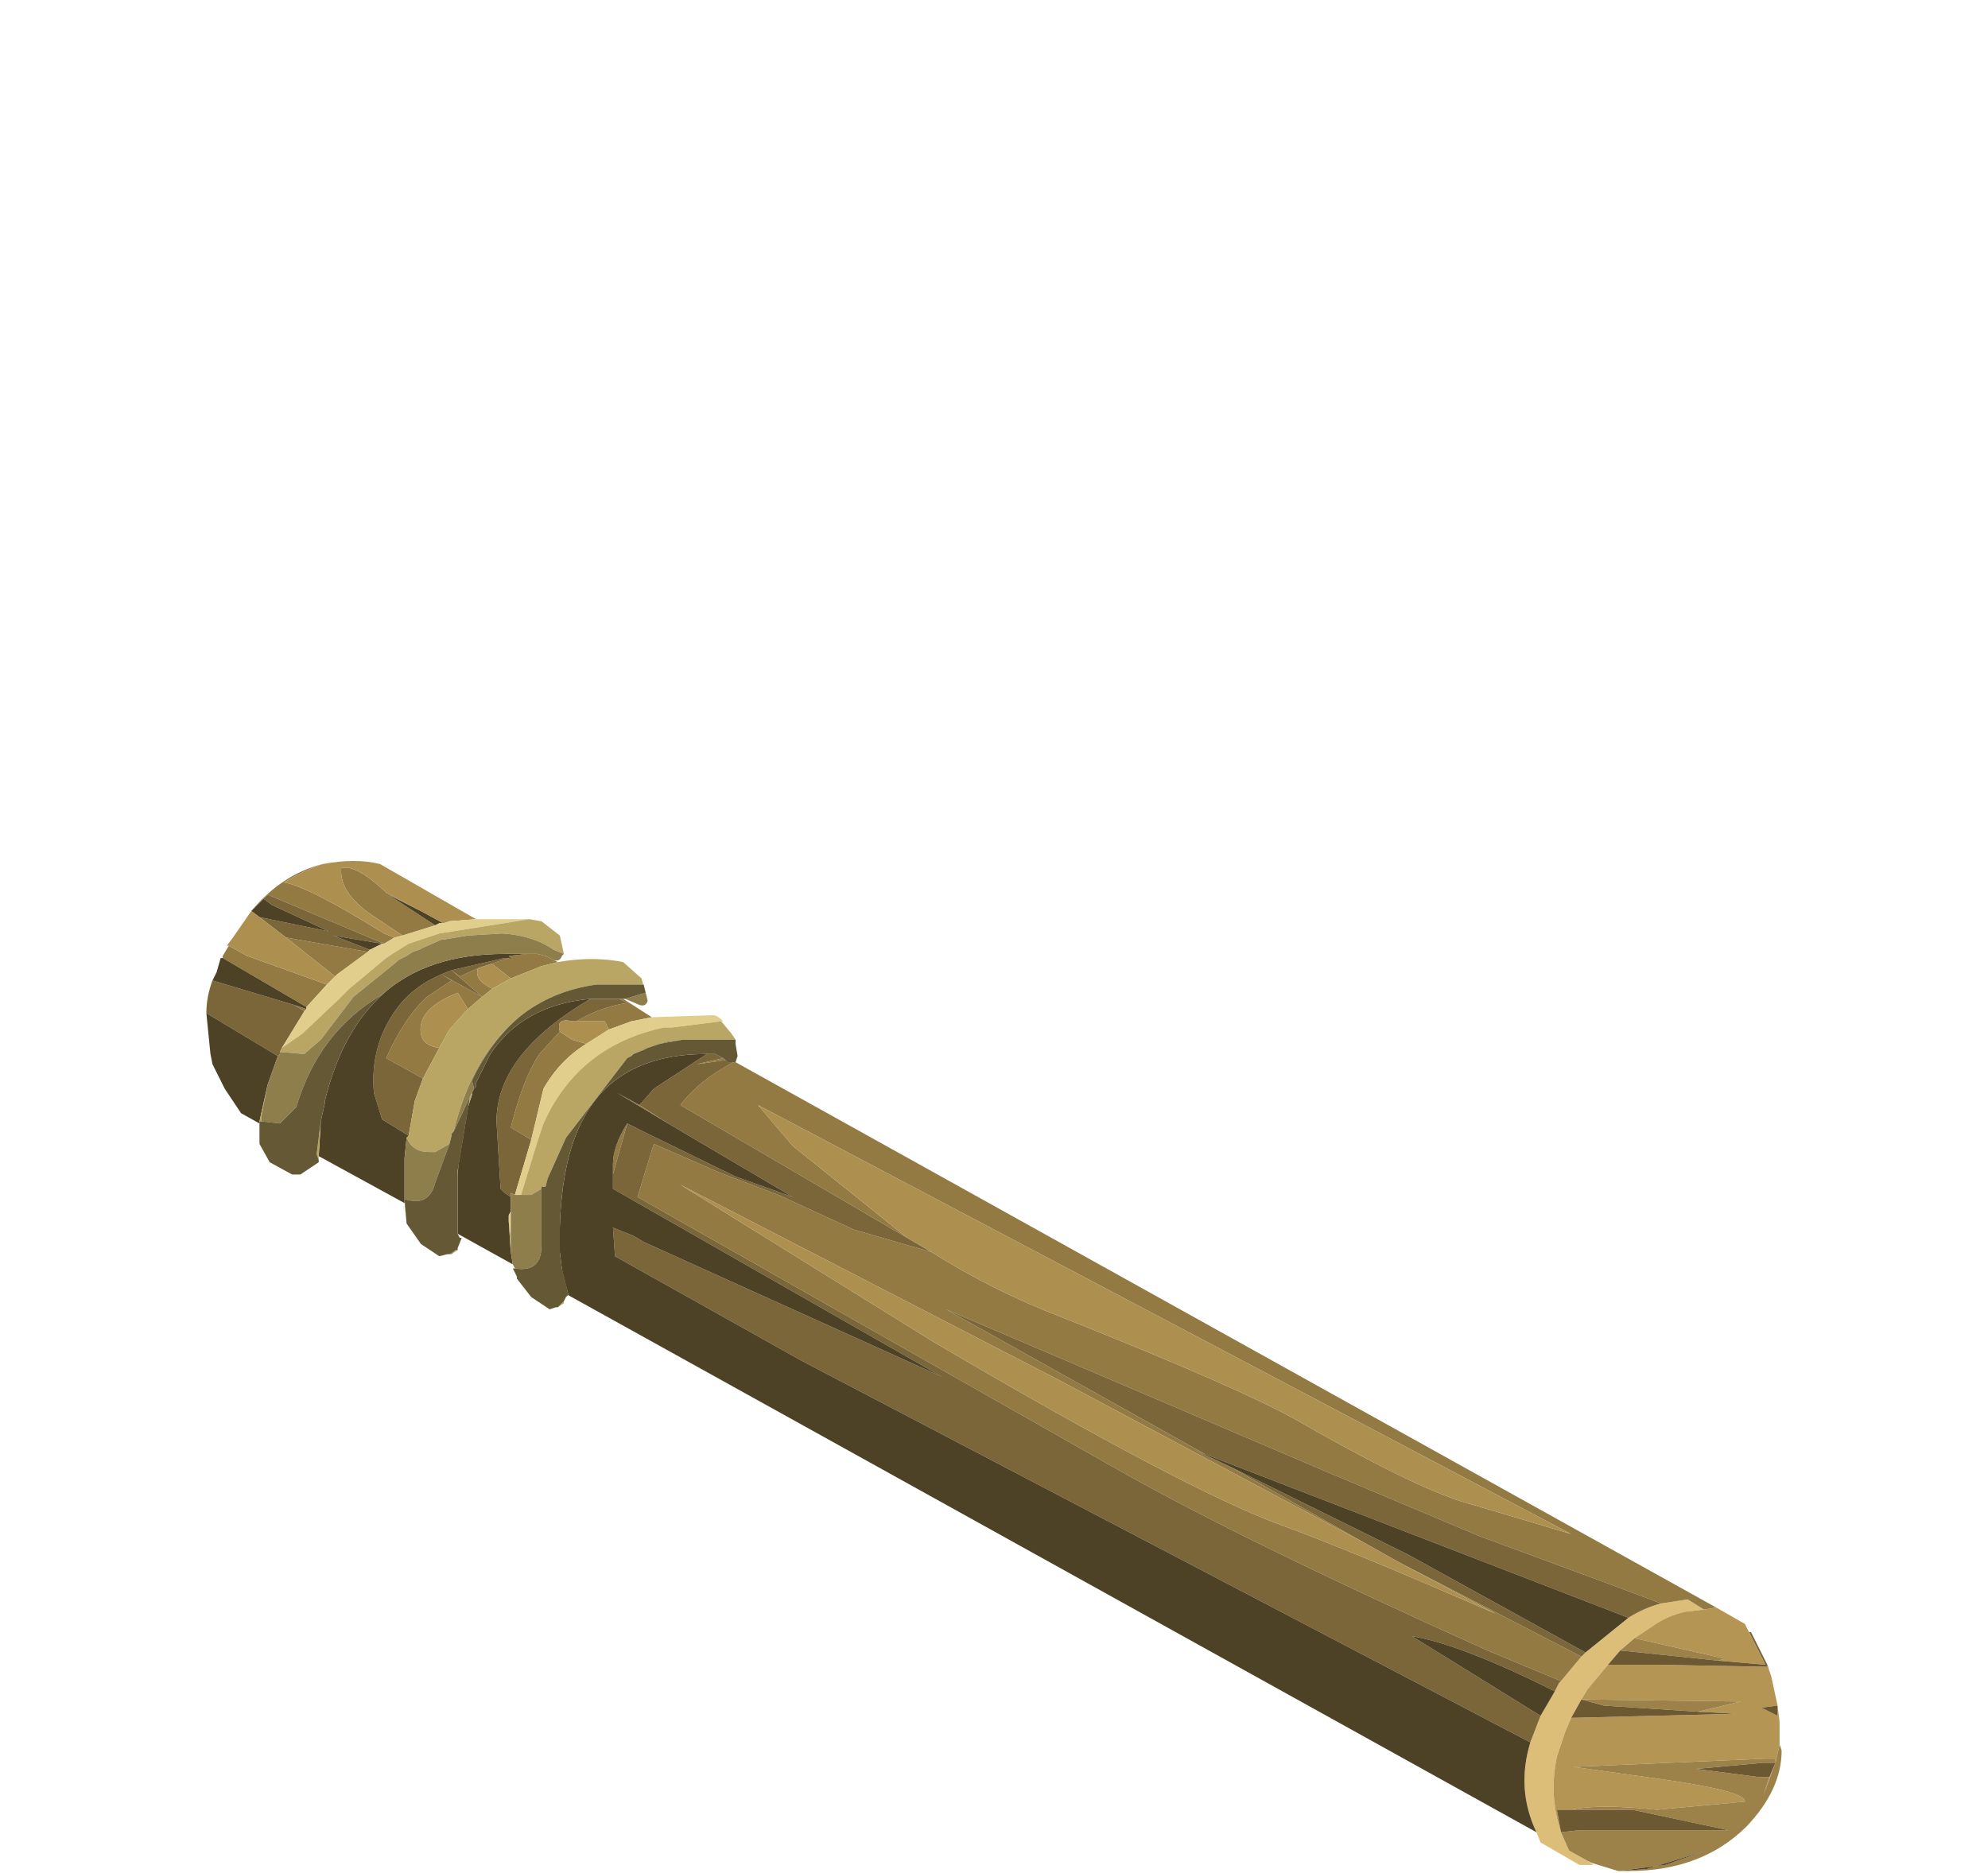 <?xml version="1.0" encoding="UTF-8" standalone="no"?>
<svg xmlns:xlink="http://www.w3.org/1999/xlink" height="45.85px" width="48.65px" xmlns="http://www.w3.org/2000/svg">
  <g transform="matrix(1.0, 0.0, 0.0, 1.0, 0.0, 0.0)">
    <use height="24.75" transform="matrix(1.0, 0.0, 0.0, 1.0, 5.05, 21.05)" width="38.55" xlink:href="#shape0"/>
  </g>
  <defs>
    <g id="shape0" transform="matrix(1.0, 0.0, 0.0, 1.0, -5.05, -21.05)">
      <path d="M41.7 39.4 L41.25 39.45 Q40.8 39.55 40.45 39.8 L40.0 40.1 39.65 40.4 39.35 40.75 38.85 41.35 38.7 41.6 38.45 42.05 38.3 42.4 38.1 43.0 Q37.9 43.95 38.2 44.85 L38.4 45.3 38.85 45.55 39.0 45.65 38.65 45.65 37.7 45.1 37.6 44.85 Q37.1 43.8 37.45 42.65 L37.7 42.0 38.05 41.4 38.15 41.2 38.2 41.15 38.7 40.55 38.8 40.45 39.85 39.6 Q40.25 39.35 40.65 39.25 L41.3 39.15 41.7 39.4" fill="#dcbe79" fill-rule="evenodd" stroke="none"/>
      <path d="M42.0 39.35 L41.7 39.4 41.3 39.15 40.65 39.25 39.45 38.8 36.2 37.6 32.4 36.0 23.15 32.05 29.5 35.6 29.25 35.5 30.1 35.9 33.45 37.8 25.95 33.8 16.65 29.0 22.85 32.85 Q29.05 36.5 31.4 37.35 33.05 37.95 36.6 39.5 L34.25 38.25 38.7 40.55 38.2 41.15 36.4 40.4 Q30.5 37.75 27.4 36.0 L15.6 29.3 16.0 28.0 17.6 28.7 19.05 29.25 20.9 30.1 22.8 30.65 Q24.3 31.6 26.0 32.25 30.4 34.0 31.8 34.8 34.85 36.55 36.1 36.85 L38.45 37.55 18.55 27.05 19.4 28.05 22.2 30.3 16.65 27.05 Q17.1 26.45 17.95 26.0 L18.0 26.0 42.0 39.35 M5.45 23.45 L5.45 23.4 5.6 23.15 6.05 23.4 8.0 24.1 7.5 24.65 5.45 23.45 M6.15 22.3 Q6.9 21.4 7.9 21.15 7.45 21.3 6.95 21.6 7.55 21.7 9.4 22.85 L9.65 22.95 9.4 23.1 6.55 21.9 6.45 22.0 6.15 22.3 M13.55 23.5 L13.65 23.55 13.25 23.65 12.5 23.95 12.05 23.6 12.0 23.6 12.45 23.45 12.55 23.5 12.45 23.4 12.9 23.35 13.15 23.35 13.35 23.4 13.55 23.5 M15.25 24.45 L15.95 24.9 15.45 25.0 14.9 25.2 14.8 25.0 14.1 25.0 Q14.7 24.65 15.35 24.55 L15.15 24.45 15.25 24.45 M7.0 22.95 L9.0 23.3 8.25 23.85 8.2 23.9 7.0 22.95 M7.2 24.6 L7.5 24.7 7.45 24.75 7.2 24.6 M9.85 22.9 L9.1 22.4 Q8.3 21.85 8.35 21.25 8.7 21.15 9.4 21.8 L9.45 21.85 10.3 22.3 9.5 21.9 10.65 22.65 9.85 22.9 M11.05 23.75 L11.25 23.9 11.7 23.7 Q11.6 23.95 11.95 24.15 L12.05 24.2 11.8 24.4 11.45 24.7 11.2 24.3 Q10.2 24.7 10.3 25.3 10.35 25.6 10.75 25.65 L10.35 26.4 9.45 25.9 Q9.9 24.9 10.45 24.4 L11.05 24.0 10.8 23.85 11.8 24.4 11.05 23.75 M13.0 27.9 L12.5 27.6 Q12.8 26.4 13.2 25.8 L13.7 25.25 14.0 25.45 14.35 25.55 Q13.7 25.95 13.3 26.65 L13.0 27.9 M17.75 25.95 L17.05 26.05 17.7 25.9 17.75 25.95 M15.65 27.05 L16.35 27.5 15.1 26.75 15.65 27.05 M15.35 27.5 L15.0 28.75 15.0 28.5 Q15.0 28.05 15.35 27.5" fill="#937a43" fill-rule="evenodd" stroke="none"/>
      <path d="M43.2 40.75 L42.8 39.95 42.85 39.95 43.25 40.75 43.3 40.9 43.25 40.8 43.25 40.75 43.2 40.75 M17.95 26.0 Q17.1 26.45 16.65 27.05 L22.2 30.3 22.8 30.65 20.9 30.1 19.05 29.25 17.6 28.7 16.0 28.0 15.6 29.3 27.4 36.0 Q30.5 37.75 36.4 40.4 L38.2 41.15 38.15 41.2 38.05 41.4 Q35.75 40.25 34.55 40.05 L37.7 42.0 37.45 42.65 19.6 33.3 15.05 30.75 15.0 30.05 15.5 30.25 15.75 30.4 23.05 33.7 15.0 29.1 15.0 28.75 15.35 27.5 15.85 27.75 18.0 28.8 19.4 29.3 16.35 27.5 15.65 27.05 16.0 26.65 17.3 25.8 17.5 25.8 17.7 25.9 17.05 26.05 17.75 25.95 17.8 26.0 17.85 26.0 17.95 26.0 M38.7 40.55 L34.25 38.25 33.45 37.8 30.1 35.9 34.45 38.05 38.8 40.45 38.7 40.55 M29.5 35.6 L23.15 32.05 32.4 36.0 36.2 37.6 39.45 38.8 40.65 39.25 Q40.25 39.35 39.85 39.6 L29.5 35.6 M5.05 24.8 Q5.05 24.4 5.2 24.0 L7.2 24.6 7.45 24.75 6.9 25.65 6.85 25.75 6.85 25.8 6.8 25.85 5.05 24.8 M6.45 22.0 L6.55 21.9 9.4 23.1 9.35 23.1 8.15 22.9 9.05 23.25 9.0 23.3 7.0 22.95 6.35 22.45 8.05 22.8 6.65 22.15 6.45 22.0 M10.0 27.8 L9.35 27.4 9.15 26.75 Q9.05 25.6 9.7 24.7 10.1 24.15 10.8 23.85 L11.05 23.75 12.35 23.45 12.45 23.45 12.0 23.6 11.7 23.7 11.25 23.9 11.05 23.75 11.8 24.4 10.8 23.85 11.05 24.0 10.45 24.4 Q9.9 24.9 9.45 25.9 L10.35 26.4 10.15 26.95 10.0 27.8 M14.45 24.45 L15.15 24.45 15.35 24.55 Q14.7 24.65 14.1 25.0 L14.0 25.0 Q13.6 24.9 13.7 25.25 L13.2 25.8 Q12.8 26.4 12.5 27.6 L13.0 27.9 12.6 29.25 12.5 29.2 12.5 29.3 12.35 29.2 12.25 29.1 12.15 27.45 Q12.15 25.8 14.45 24.45" fill="#7a6638" fill-rule="evenodd" stroke="none"/>
      <path d="M41.7 39.4 L42.0 39.35 42.7 39.75 42.8 39.95 43.2 40.75 42.05 40.65 42.2 40.6 41.1 40.35 40.0 40.1 40.45 39.8 Q40.8 39.55 41.25 39.45 L41.7 39.4 M38.45 42.05 L42.5 41.95 41.55 41.9 42.6 41.65 38.75 41.6 38.7 41.6 38.85 41.35 39.35 40.75 40.6 40.75 43.25 40.8 43.3 40.9 43.35 41.05 43.5 41.75 43.55 42.15 43.55 42.7 43.45 43.15 43.45 43.05 43.3 43.05 43.2 43.05 38.5 43.25 40.65 43.55 Q42.75 43.85 42.7 44.1 L40.55 44.3 Q39.1 44.15 38.45 44.3 L38.1 44.3 38.2 44.85 Q37.9 43.95 38.1 43.0 L38.3 42.4 38.45 42.05 M43.5 41.75 L43.1 41.8 43.5 42.0 43.5 41.75 M43.45 43.15 L43.15 43.95 43.3 43.5 43.45 43.15" fill="#b49553" fill-rule="evenodd" stroke="none"/>
      <path d="M40.0 40.1 L41.1 40.35 42.2 40.6 42.05 40.65 39.65 40.4 40.0 40.1 M41.55 41.9 L39.25 41.75 38.7 41.6 38.75 41.6 42.6 41.65 41.55 41.9 M38.45 44.3 Q39.1 44.15 40.55 44.3 L42.7 44.1 Q42.75 43.85 40.65 43.55 L38.5 43.25 43.2 43.05 43.3 43.05 43.45 43.05 43.45 43.15 43.55 42.7 43.6 42.85 Q43.6 43.8 42.75 44.7 41.65 45.8 39.85 45.8 L39.6 45.8 38.95 45.6 38.85 45.55 38.4 45.3 38.2 44.85 38.65 44.8 42.3 44.8 39.95 44.3 38.45 44.3 M43.45 43.15 L43.15 43.15 41.5 43.3 43.05 43.5 43.3 43.5 43.15 43.95 43.45 43.15 M39.6 45.8 L40.3 45.75 41.75 45.3 40.75 45.65 39.6 45.8" fill="#9c8148" fill-rule="evenodd" stroke="none"/>
      <path d="M42.05 40.65 L43.2 40.75 43.25 40.75 43.25 40.8 40.6 40.75 39.35 40.75 39.65 40.4 42.05 40.65 M41.55 41.9 L42.5 41.95 38.45 42.05 38.7 41.6 39.25 41.75 41.55 41.9 M38.2 44.85 L38.1 44.3 38.45 44.3 39.95 44.3 42.3 44.8 38.65 44.8 38.2 44.85 M43.5 41.75 L43.5 42.0 43.1 41.8 43.5 41.75 M43.3 43.5 L43.05 43.5 41.5 43.3 43.15 43.15 43.45 43.15 43.3 43.5" fill="#6c5932" fill-rule="evenodd" stroke="none"/>
      <path d="M30.1 35.9 L29.25 35.5 29.5 35.6 39.85 39.6 38.8 40.45 34.45 38.05 30.1 35.9 M37.6 44.85 L13.9 31.7 13.9 31.65 13.75 31.15 13.75 31.05 13.7 30.65 13.7 30.2 13.7 30.05 Q13.75 28.25 14.35 27.25 15.2 25.8 17.3 25.8 L16.0 26.65 15.65 27.05 15.1 26.75 16.35 27.5 19.4 29.3 18.0 28.8 15.85 27.75 15.35 27.5 Q15.0 28.05 15.0 28.5 L15.0 28.75 15.0 29.1 23.05 33.7 15.75 30.4 15.5 30.25 15.0 30.05 15.05 30.75 19.6 33.3 37.45 42.65 Q37.1 43.8 37.6 44.85 M12.55 30.95 L11.2 30.2 11.2 29.95 11.2 29.55 11.2 29.45 11.2 29.2 11.2 28.8 Q11.25 27.65 11.55 26.8 L11.55 26.75 11.6 26.65 11.65 26.6 11.65 26.5 12.0 25.8 Q12.8 24.6 14.45 24.45 12.15 25.8 12.15 27.45 L12.25 29.1 12.35 29.2 12.5 29.3 12.5 29.65 12.45 29.75 12.45 29.9 12.5 30.65 12.55 30.95 M9.9 29.45 L7.8 28.3 7.85 27.45 7.95 27.0 7.95 26.95 Q8.35 25.3 9.3 24.4 L9.35 24.35 Q10.45 23.35 12.35 23.35 L12.9 23.35 12.45 23.4 12.55 23.5 12.45 23.45 12.35 23.45 11.05 23.75 10.8 23.85 Q10.1 24.15 9.7 24.7 9.05 25.6 9.15 26.75 L9.35 27.4 10.0 27.8 9.95 27.85 9.9 28.35 9.9 29.45 M6.35 27.5 L5.9 27.25 5.5 26.65 5.2 26.05 5.15 25.8 5.05 24.8 6.8 25.85 6.55 26.55 6.35 27.45 6.35 27.5 M5.2 24.0 L5.3 23.8 5.4 23.45 5.45 23.45 7.5 24.65 7.5 24.7 7.2 24.6 5.2 24.0 M39.6 45.8 L40.75 45.65 41.75 45.3 40.3 45.75 39.6 45.8 M6.45 22.0 L6.65 22.15 8.05 22.8 6.35 22.45 6.15 22.3 6.45 22.0 M9.05 23.25 L8.15 22.9 9.35 23.1 9.05 23.25 M10.3 22.3 L10.85 22.6 10.75 22.6 10.65 22.65 9.5 21.9 10.3 22.3 M37.7 42.0 L34.55 40.05 Q35.75 40.25 38.05 41.4 L37.7 42.0" fill="#4d4126" fill-rule="evenodd" stroke="none"/>
      <path d="M22.2 30.3 L19.4 28.05 18.55 27.05 38.45 37.55 36.1 36.85 Q34.85 36.55 31.8 34.8 30.4 34.0 26.0 32.25 24.3 31.6 22.8 30.65 L22.2 30.3 M34.25 38.25 L36.6 39.5 Q33.05 37.95 31.4 37.35 29.05 36.5 22.85 32.85 L16.65 29.0 25.95 33.8 33.45 37.8 34.25 38.25 M5.6 23.15 L5.55 23.15 5.7 22.95 6.15 22.3 6.35 22.45 7.0 22.95 8.2 23.9 8.0 24.1 6.05 23.4 5.6 23.15 M7.9 21.15 Q8.7 21.0 9.3 21.15 L11.65 22.5 11.0 22.55 10.85 22.6 10.3 22.3 9.45 21.85 9.4 21.8 Q8.7 21.15 8.35 21.25 8.3 21.85 9.1 22.4 L9.85 22.9 9.65 22.95 9.4 22.85 Q7.55 21.7 6.95 21.6 7.45 21.3 7.9 21.15 M11.7 23.7 L12.0 23.6 12.05 23.6 12.5 23.95 12.05 24.2 11.95 24.15 Q11.6 23.95 11.7 23.7 M10.75 25.65 Q10.35 25.6 10.3 25.3 10.2 24.7 11.2 24.3 L11.45 24.7 11.0 25.2 10.75 25.65 M13.7 25.25 Q13.6 24.9 14.0 25.0 L14.1 25.0 14.8 25.0 14.9 25.2 14.35 25.55 14.0 25.45 13.7 25.25" fill="#ad8f50" fill-rule="evenodd" stroke="none"/>
      <path d="M11.65 22.5 L12.95 22.5 10.75 22.85 10.15 23.05 10.0 23.1 9.6 23.35 9.45 23.45 8.55 24.2 8.5 24.25 8.3 24.45 7.4 25.3 6.9 25.65 7.45 24.75 7.5 24.7 7.5 24.65 8.0 24.1 8.2 23.9 8.25 23.85 9.0 23.3 9.05 23.25 9.35 23.1 9.4 23.1 9.65 22.95 9.85 22.9 10.65 22.65 10.75 22.6 10.85 22.6 11.0 22.55 11.65 22.5 M15.95 24.9 L17.45 24.85 Q17.55 24.85 17.7 25.0 L17.65 25.0 16.45 25.15 16.4 25.15 16.25 25.15 Q14.15 25.6 13.3 27.5 L13.15 27.95 12.75 29.25 12.6 29.25 13.0 27.9 13.3 26.65 Q13.7 25.95 14.35 25.55 L14.9 25.2 15.45 25.0 15.95 24.9 M12.5 29.65 L12.5 30.25 12.45 29.9 12.45 29.75 12.5 29.65" fill="#e1ce8d" fill-rule="evenodd" stroke="none"/>
      <path d="M13.8 31.85 L13.8 31.9 13.65 32.0 13.8 31.85 M11.2 30.6 L11.05 30.7 11.15 30.6 11.2 30.6 M7.8 28.3 L7.8 28.4 7.75 28.25 7.85 27.45 7.8 28.3 M6.35 28.0 L6.35 27.5 6.35 27.65 6.35 28.0 M12.95 22.5 L13.25 22.55 13.7 22.9 13.8 23.35 13.55 23.25 Q13.05 22.9 12.3 22.85 L11.45 22.9 11.15 22.95 10.85 23.0 10.8 23.0 10.35 23.2 10.25 23.25 10.1 23.3 9.95 23.4 9.75 23.5 9.7 23.55 8.65 24.4 7.85 25.45 7.5 25.75 7.45 25.8 6.85 25.75 6.9 25.65 7.4 25.3 8.3 24.45 8.5 24.25 8.55 24.2 9.45 23.45 9.6 23.35 10.0 23.1 10.15 23.05 10.75 22.85 12.95 22.5 M13.65 23.55 Q14.5 23.4 15.25 23.55 L15.7 23.95 15.85 24.5 15.8 24.3 15.75 24.1 14.6 24.1 Q13.5 24.25 12.7 24.9 11.55 25.85 11.1 27.7 L11.05 27.75 11.05 27.8 11.0 28.0 10.65 28.2 10.5 28.2 Q10.1 28.2 9.95 27.85 L10.0 27.8 10.15 26.95 10.35 26.4 10.75 25.65 11.0 25.2 11.45 24.7 11.8 24.4 12.05 24.2 12.5 23.95 13.25 23.65 13.65 23.55 M17.65 25.0 L17.9 25.3 18.0 25.45 17.0 25.45 16.9 25.45 16.7 25.45 16.3 25.5 16.15 25.55 15.85 25.65 15.75 25.7 15.5 25.8 15.45 25.85 15.35 25.9 13.85 27.85 13.4 28.85 13.35 29.05 13.25 29.05 13.25 29.1 13.0 29.25 12.75 29.25 13.15 27.95 13.3 27.5 Q14.15 25.6 16.25 25.15 L16.4 25.15 16.45 25.15 17.65 25.0 M6.55 26.55 L6.4 27.3 6.4 27.45 6.35 27.45 6.55 26.55 M11.5 26.85 L11.55 26.75 11.55 26.8 Q11.25 27.65 11.2 28.8 L11.2 28.65 11.5 26.85 M12.5 30.25 L12.5 30.65 12.45 29.9 12.5 30.25" fill="#baa664" fill-rule="evenodd" stroke="none"/>
      <path d="M12.6 31.05 L12.55 30.95 12.5 30.65 12.5 30.25 12.5 29.65 12.5 29.3 12.5 29.2 12.6 29.25 12.75 29.25 13.0 29.25 13.25 29.1 13.25 30.5 Q13.25 31.15 12.6 31.05 M11.05 30.7 L11.0 30.7 11.15 30.6 11.05 30.7 M9.95 29.95 L9.9 29.45 9.9 28.35 9.95 27.85 Q10.1 28.2 10.5 28.2 L10.65 28.2 11.0 28.0 10.65 28.95 Q10.5 29.55 9.9 29.35 L9.95 29.95 M13.8 23.35 L13.75 23.4 Q13.7 23.55 13.55 23.5 L13.35 23.4 13.15 23.35 12.9 23.35 12.35 23.35 Q10.45 23.35 9.35 24.35 7.8 25.25 7.25 27.1 L6.85 27.5 6.4 27.45 6.4 27.3 6.55 26.55 6.8 25.85 6.85 25.8 6.85 25.75 7.45 25.8 7.5 25.75 7.85 25.45 8.65 24.4 9.7 23.55 9.75 23.5 9.95 23.4 10.1 23.3 10.25 23.25 10.35 23.2 10.8 23.0 10.85 23.0 11.15 22.95 11.45 22.9 12.3 22.85 Q13.05 22.9 13.55 23.25 L13.8 23.35 M15.85 24.5 Q15.8 24.65 15.65 24.6 L15.3 24.45 15.8 24.3 15.85 24.5 M12.7 24.9 Q12.0 25.5 11.55 26.45 L11.6 26.65 11.55 26.75 11.5 26.85 11.1 27.7 Q11.55 25.85 12.7 24.9 M16.15 25.55 L16.3 25.5 16.7 25.45 16.15 25.55 M13.75 31.05 L13.75 31.15 13.9 31.65 13.75 31.05" fill="#8e7e4c" fill-rule="evenodd" stroke="none"/>
      <path d="M18.0 26.0 L17.95 26.0 17.85 26.0 17.8 26.0 17.75 25.95 17.7 25.9 17.5 25.8 17.3 25.8 Q15.2 25.8 14.35 27.25 13.75 28.25 13.7 30.05 L13.7 30.2 13.7 30.65 13.75 31.05 13.9 31.65 13.9 31.7 13.85 31.75 13.8 31.85 13.65 32.0 13.6 32.0 13.45 32.05 13.0 31.75 12.65 31.3 12.65 31.25 12.6 31.15 12.55 31.05 12.6 31.05 Q13.25 31.15 13.25 30.5 L13.25 29.1 13.25 29.05 13.35 29.05 13.4 28.85 13.85 27.85 15.35 25.9 15.45 25.85 15.5 25.8 15.75 25.7 15.85 25.65 16.15 25.55 16.7 25.45 16.9 25.45 17.0 25.45 18.0 25.45 18.0 25.55 18.05 25.85 18.0 26.0 M11.2 30.2 L11.25 30.3 11.3 30.3 11.2 30.55 11.2 30.6 11.15 30.6 11.0 30.7 10.95 30.7 10.75 30.75 10.3 30.45 9.95 29.95 9.9 29.35 Q10.5 29.55 10.65 28.95 L11.0 28.0 11.05 27.8 11.05 27.75 11.1 27.7 11.5 26.85 11.2 28.65 11.2 28.8 11.2 29.2 11.2 29.45 11.2 29.55 11.2 29.95 11.2 30.2 M7.8 28.4 L7.8 28.45 7.35 28.75 7.15 28.75 6.6 28.45 6.35 28.0 6.35 27.65 6.35 27.5 6.35 27.45 6.4 27.45 6.85 27.5 7.25 27.1 Q7.8 25.25 9.35 24.35 L9.3 24.4 Q8.35 25.3 7.95 26.95 L7.95 27.0 7.85 27.45 7.75 28.25 7.8 28.4 M15.3 24.45 L15.25 24.45 15.15 24.45 14.45 24.45 Q12.8 24.6 12.0 25.8 L11.65 26.5 11.65 26.6 11.6 26.65 11.55 26.45 Q12.0 25.5 12.7 24.9 13.5 24.25 14.6 24.1 L15.75 24.1 15.8 24.3 15.3 24.45" fill="#655935" fill-rule="evenodd" stroke="none"/>
    </g>
  </defs>
</svg>
